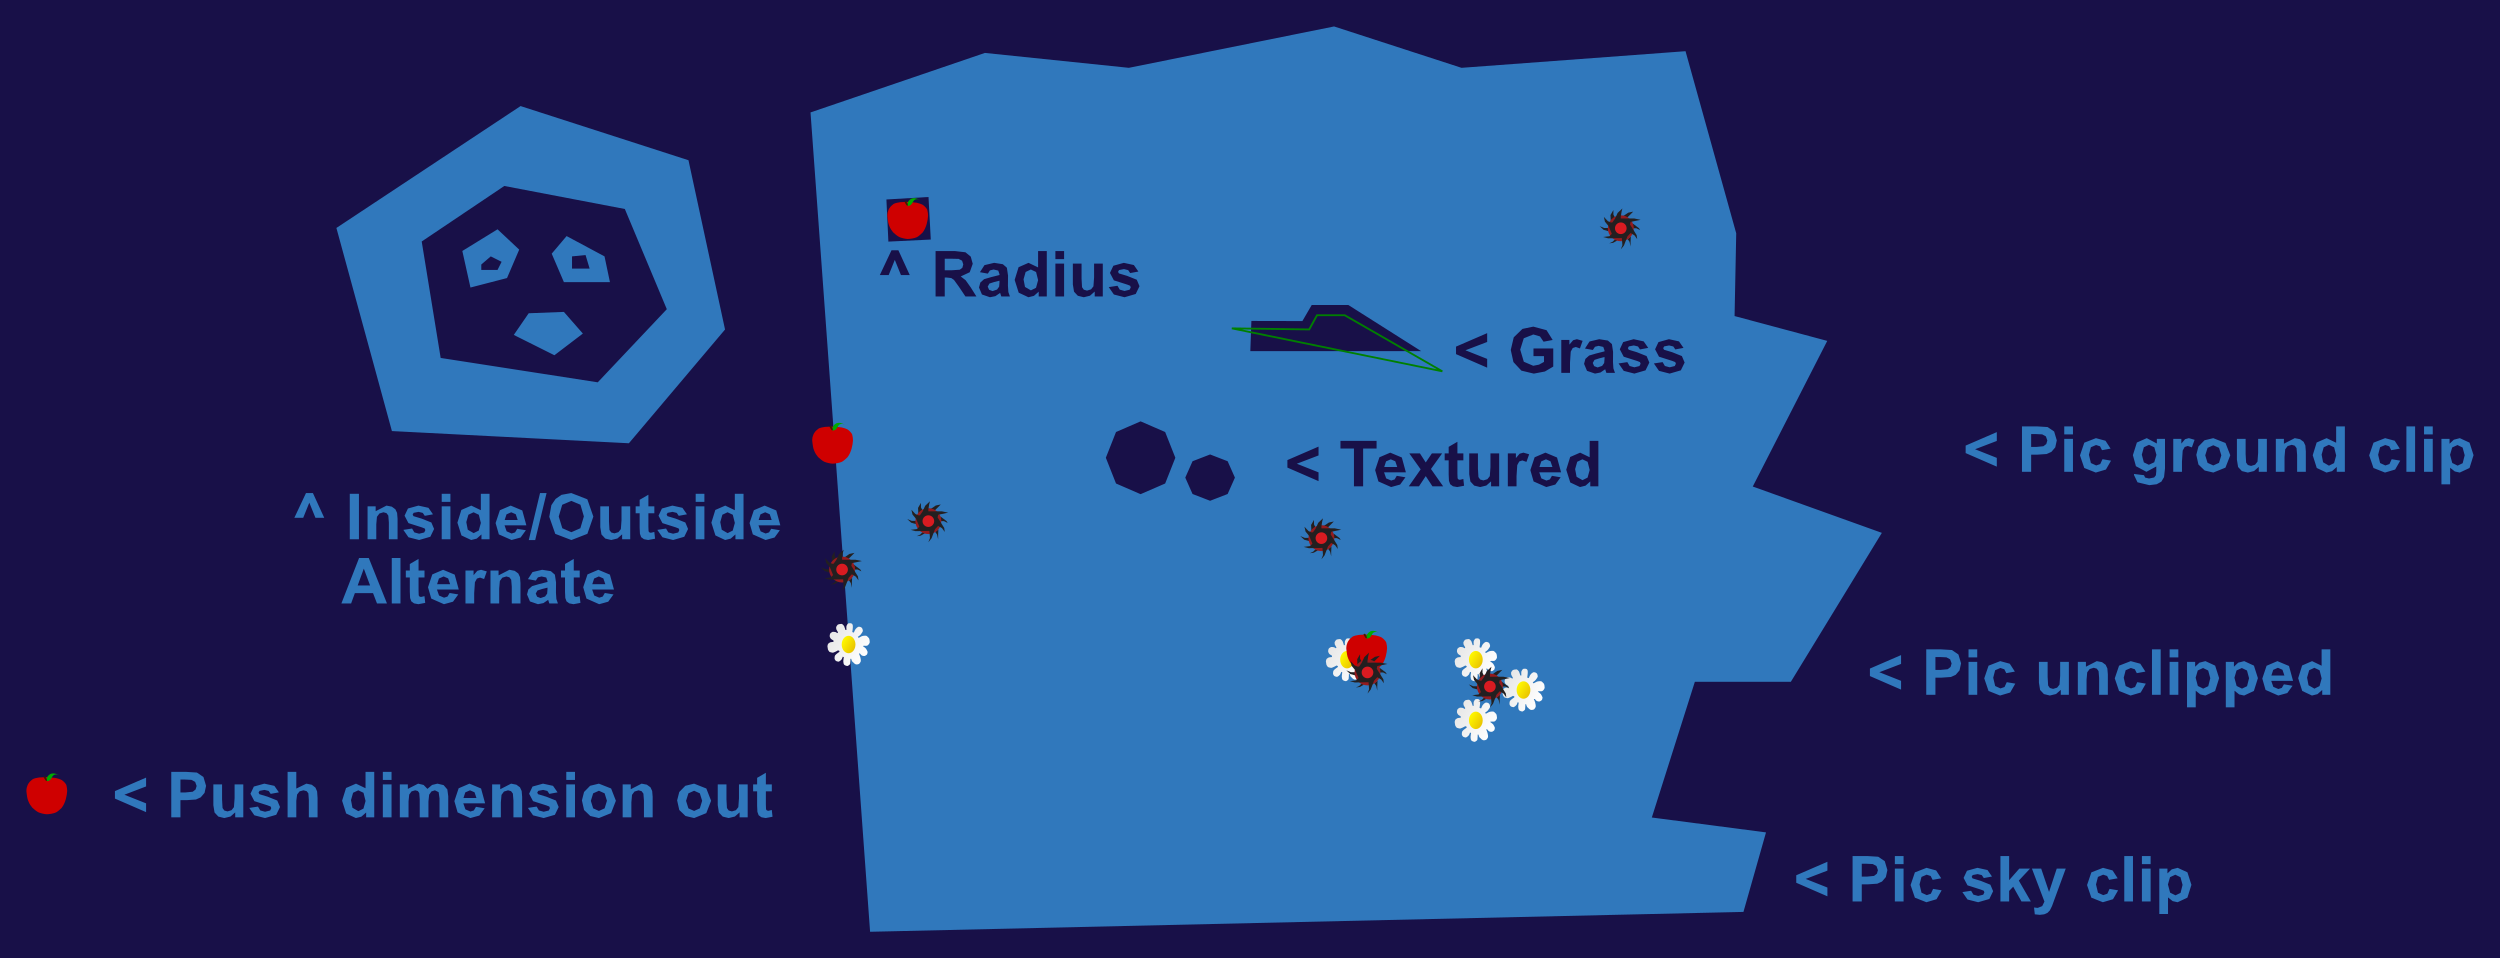 <?xml version="1.0" standalone="no"?><!DOCTYPE svg PUBLIC "-//W3C//DTD SVG 1.1//EN" "http://www.w3.org/Graphics/SVG/1.1/DTD/svg11.dtd">
<svg xmlns="http://www.w3.org/2000/svg" xmlns:xlink="http://www.w3.org/1999/xlink" viewBox="0 0 945.219 362.292">
<defs>
        <g id="killer">
        <style type="text/css">
        	.st0{fill:#231F20;}
        	.st1{fill:#941A1D;}
        	.st2{fill:#D91B21;}
        </style>
        <polygon id="polygon3339" class="st0" points="12.7,1.2 10.8,1.6 8.9,2.9 10.4,3.5 "/>
        <polygon id="polygon3341" class="st0" points="15.3,8.2 13.9,7.5 12.7,7.5 12.5,5.7 14.9,7.5 "/>
        <polygon id="polygon3343" class="st0" points="11.7,14.4 11.3,12.6 10.6,11.6 11.8,10.6 11.7,12.7 "/>
        <polygon id="polygon3345" class="st0" points="3.6,13.2 4.9,12.6 5.8,11.7 6.7,12.1 5.1,13 "/>
        <polygon id="polygon3347" class="st0" points="1.7,7.4 0,6.7 1.5,8.1 3.3,8.6 3.3,7.4 "/>
        <polygon id="polygon3349" class="st0" points="5.2,0.6 5.2,2.3 5.8,3.5 4.2,4.6 4.1,2.5 "/>
        <circle id="circle3351" class="st1" cx="8" cy="7.5" r="4.9"/>
        <polygon id="polygon3353" class="st0" points="14.2,11.6 13.2,10.2 11.7,9.3 10.5,10.6 9.2,14 8,15.5 8.6,13.9 8.4,11.2 3.2,11.3
        	1.3,10.8 3.7,10.5 4.6,9.6 3.4,6.7 2,5 1.6,3.2 3.1,4.8 4.2,5.3 4.8,5.3 5.8,3.9 6.8,1.7 8.6,0 8.3,1.2 8,3.1 8,3.8 13.1,3.8
        	15.5,4.3 11.7,5.1 11.5,6.1 14,10.1 "/>
        <circle id="circle3355" class="st2" cx="8" cy="7.5" r="2.2"/>
        </g>
        <g id="apple">
        <style type="text/css">
        	.main{fill:#CF0000;}
        	.leaf{fill:#00AA00;}
        	.stem{fill:#3F1D00;}
        </style>

        <path class="main" d="M15.4,6.6c0-0.5-0.1-1.5-0.3-2.2c-0.2-0.6-1.1-1.5-1.7-1.9c-0.5-0.3-1.7-0.7-2.3-0.8C10.2,1.6,8.8,1.4,8,1.4
            c-0.7,0-2.5,0-3.2,0.1c-0.6,0.1-2,0.3-2.5,0.7c-0.4,0.3-1.2,1-1.4,1.4C0.6,3.9,0.2,4.9,0.1,5.4c-0.2,1.1-0.1,1.7,0,2.3
            c0.1,0.7,0.2,1.8,0.6,2.7c0.4,1.1,1,1.9,1.5,2.5c0.5,0.5,1.7,1.5,2.4,1.8c0.7,0.3,2.3,0.7,3.1,0.7c0.9,0,2.7-0.3,3.5-0.7
            c0.6-0.3,1.6-1.2,2.1-1.7C14.8,11.1,15.3,8.3,15.4,6.6z"/>

        <path class="leaf" d="M12.3,0.7c-0.2-0.1-0.8-0.5-1.5-0.3c-0.1,0-0.3,0.1-0.5,0.2C9.9,0.9,9.8,1.1,9.5,1.7C9.2,2.1,9.1,2.3,8.9,2.5
            C8.5,2.8,7.8,3,7.6,2.8C7.3,2.5,7.7,1.6,8,1.1c0.2-0.3,0.6-0.7,1.2-1C10.7-0.4,12.2,0.6,12.3,0.7z"/>

        <path class="stem" d="M7.4,2.8C7.1,2.5,6.5,1.4,6.5,1.4c0-0.1,0-0.2,0.1-0.2l0.2-0.1c0.2-0.1,0.4,0,0.4,0.1c0,0,0.6,1,0.6,1.4
            c0,0-0.1,0.1-0.2,0.2C7.6,2.8,7.4,2.8,7.4,2.8z"/>
        </g>
    <g id="flower">
    <style type="text/css">
    	.petals{fill:url(#gradientpetals);}
    	.middle{fill:url(#gradientmiddle);}
    </style>
    <linearGradient id="gradientpetals" gradientUnits="userSpaceOnUse" x1="14.81" y1="11.872" x2="1.102" y2="3.958">
		<stop  offset="0" style="stop-color:#FFFFFF"/>
		<stop  offset="1" style="stop-color:#E7E7E7"/>
	</linearGradient>
	<path id="petals" class="petals" d="M9.4,3.3L10,3.5c0,0,0.4-1.1,0.7-1.4c0.2-0.3,0.7-0.7,1-0.8c0.3-0.1,1,0.1,1.2,0.3
		c0.3,0.2,0.5,0.9,0.5,1.2c0,0.4-0.6,1.1-0.8,1.4c-0.2,0.3-1.1,0.9-1.1,0.9l0.3,0.4c0,0,0.8-0.4,1.1-0.6c0.4-0.2,1.4-0.3,1.8-0.2
		c0.3,0.1,0.8,0.7,1,0.9c0.2,0.3,0.3,1.1,0.3,1.5c0,0.4-0.5,1.1-0.9,1.3c-0.3,0.2-1.1,0-1.5,0.1c-0.1,0-0.2,0.1-0.2,0.1s1,0.7,1.2,1
		c0.2,0.3,0.5,0.9,0.6,1.2c0,0.2-0.1,0.7-0.2,0.9c-0.1,0.2-0.6,0.5-0.8,0.6c-0.3,0.1-0.9,0-1.1-0.1c-0.3-0.1-0.8-0.8-0.8-0.8l-0.4,0
		c0,0,0.4,0.9,0.5,1.3c0.1,0.4,0.3,1.2,0.2,1.7c-0.1,0.3-0.4,0.7-0.6,0.9c-0.3,0.2-0.9,0.3-1.3,0.2c-0.3-0.1-0.8-0.5-1-0.8
		C9.2,14.5,9,13.4,9,13.4H8.7c0,0,0,1.5-0.1,1.9C8.5,15.6,8,16,7.7,16.1c-0.3,0.1-1.1-0.2-1.3-0.4c-0.3-0.2-0.4-1-0.4-1.4
		c0-0.4,0.2-1.5,0.2-1.5l-0.4-0.2c0,0-0.2,0.7-0.4,1c-0.2,0.3-0.8,0.8-1.2,0.9c-0.3,0-0.9-0.2-1.1-0.4c-0.2-0.2-0.4-0.6-0.4-0.8
		c0-0.3,0-1,0.3-1.3c0.3-0.4,1.5-1.2,1.5-1.2s0.1-0.3,0-0.4C4.3,10.3,4,10.2,4,10.2s-0.6,0.4-0.9,0.5c-0.3,0.1-0.8,0.4-1.1,0.4
		c-0.3,0-0.9-0.2-1.2-0.3c-0.2-0.2-0.5-0.6-0.6-0.9C0.2,9.6,0,9,0,8.6c0-0.2,0.2-0.9,0.4-1c0.2-0.2,0.7-0.5,1-0.5
		C1.6,7.1,2.3,7,2.3,7l0-0.5c0,0-0.6-0.4-0.8-0.5C1.2,5.8,1,5.4,0.9,5.1c-0.1-0.3,0-1,0.2-1.3C1.3,3.5,2,3.2,2,3.2s0.8,0,1.1,0.1
		c0.2,0.1,0.7,0.4,0.7,0.4l0.2-0.3c0,0-0.4-0.7-0.5-0.9C3.3,2.3,3.3,1.7,3.3,1.4c0.1-0.3,0.4-0.7,0.6-0.9C4.2,0.3,5,0.2,5.4,0.2
		C5.7,0.3,6.1,0.7,6.3,1c0.2,0.4,0.5,1.5,0.5,1.5l0.4,0c0,0-0.1-1.1,0-1.5c0.1-0.3,0.4-0.8,0.7-1c0.3-0.1,1-0.1,1.3,0.1
		c0.2,0.1,0.4,0.5,0.4,0.8C9.7,1.5,9.4,3.3,9.4,3.3z"/>
	<linearGradient id="gradientmiddle" gradientUnits="userSpaceOnUse" x1="10.408" y1="9.466" x2="5.545" y2="6.658">
		<stop  offset="0" style="stop-color:#E9C300"/>
		<stop  offset="1" style="stop-color:#FFF900"/>
	</linearGradient>
	<ellipse id="middle" class="middle" cx="8" cy="8" rx="2.6" ry="3.3"/>
    </g>
    </defs>
	<rect width="100%" height="100%" style="fill: #181048;" />
	<path fill-rule="evenodd" fill="#3078bc" d="M659.175 344.784 L328.97 352.292 L306.444 42.509 L372.371 20.011 L426.808 25.643 L504.396 10 L552.576 25.643 L637.275 19.357 L656.444 88.214 L655.819 119.499 L690.858 128.885 L662.701 183.948 L711.507 201.468 L677.093 257.782 L640.801 257.782 L624.533 309.09 L667.707 314.721 M464.159 174.388 L457.523 171.822 L450.886 174.388 L448.137 180.582 L450.886 186.776 L457.523 189.342 L464.159 186.776 L466.908 180.582 M440.534 163.34 L431.243 159.308 L421.951 163.34 L418.103 173.073 L421.951 182.807 L431.243 186.839 L440.534 182.807 L444.383 173.073 M260.27 299.954 L259.391 302.79 L260.27 305.626 L262.438 306.61 L264.6 305.626 L265.473 302.766 L264.6 299.954 L262.438 298.97 M224.27 299.954 L223.391 302.79 L224.27 305.626 L226.438 306.61 L228.6 305.626 L229.473 302.766 L228.6 299.954 L226.438 298.97 M175.918 299.591 L175.226 301.723 L180.148 301.723 L179.41 299.55 L177.699 298.805 M133.498 299.737 L132.707 302.52 L133.257 305.403 L135.484 306.692 L137.418 305.725 L138.214 302.837 L137.441 299.749 L135.46 298.805 M274.664 296.567 L274.664 302.286 L274.846 305.503 L275.508 306.44 L276.727 306.786 L278.238 306.323 L279.153 305.175 L279.399 301.817 L279.399 296.567 L282.692 296.567 L282.692 309.013 L279.633 309.013 L279.633 307.149 L277.846 308.72 L275.508 309.294 L273.258 308.743 L271.817 307.196 L271.371 304.442 L271.371 296.567 M217.399 296.567 L217.399 309.013 L214.106 309.013 L214.106 296.567 M148.039 296.567 L148.039 309.013 L144.746 309.013 L144.746 296.567 M83.96 296.567 L83.96 302.286 L84.142 305.503 L84.804 306.44 L86.023 306.786 L87.534 306.323 L88.449 305.175 L88.695 301.817 L88.695 296.567 L91.988 296.567 L91.988 309.013 L88.929 309.013 L88.929 307.149 L87.142 308.72 L84.804 309.294 L82.554 308.743 L81.113 307.196 L80.667 304.442 L80.667 296.567 M267.055 298.12 L268.86 302.755 L267.037 307.436 L262.449 309.294 L259.186 308.52 L256.824 306.253 L256.016 302.614 L256.824 299.438 L259.115 297.095 L262.426 296.286 M244.57 296.679 L245.936 297.68 L246.58 299.063 L246.762 301.278 L246.762 309.013 L243.469 309.013 L243.469 302.661 L243.258 300.054 L242.572 299.134 L241.43 298.805 L239.895 299.274 L238.963 300.516 L238.711 303.376 L238.711 309.013 L235.418 309.013 L235.418 296.567 L238.477 296.567 L238.477 298.395 L242.578 296.286 M231.055 298.12 L232.86 302.755 L231.037 307.436 L226.449 309.294 L223.186 308.52 L220.824 306.253 L220.016 302.614 L220.824 299.438 L223.115 297.095 L226.426 296.286 M209.094 297.118 L210.805 299.579 L207.699 300.153 L206.943 299.04 L205.355 298.653 L203.492 299.016 L203.117 299.684 L203.445 300.282 L206.521 301.208 L210.195 302.673 L211.226 305.122 L209.797 308.063 L205.566 309.294 L201.541 308.263 L199.601 305.462 L202.906 304.958 L203.762 306.417 L205.566 306.915 L207.488 306.446 L207.922 305.567 L207.687 304.946 L206.586 304.513 L201.535 302.907 L200.058 300.106 L201.336 297.388 L205.297 296.286 M195.227 296.679 L196.592 297.68 L197.236 299.063 L197.418 301.278 L197.418 309.013 L194.125 309.013 L194.125 302.661 L193.914 300.054 L193.228 299.134 L192.086 298.805 L190.551 299.274 L189.619 300.516 L189.367 303.376 L189.367 309.013 L186.074 309.013 L186.074 296.567 L189.133 296.567 L189.133 298.395 L193.234 296.286 M181.883 298.12 L183.418 303.739 L175.168 303.739 L175.965 306.018 L177.863 306.833 L179.164 306.411 L179.961 305.052 L183.242 305.602 L181.244 308.35 L177.828 309.294 L173.023 307.173 L171.793 302.884 L173.41 298.038 L177.5 296.286 M160.16 296.778 L161.601 298.266 L163.371 296.778 L165.398 296.286 L167.718 296.843 L169.136 298.477 L169.476 301.055 L169.476 309.013 L166.183 309.013 L166.183 301.899 L165.843 299.509 L164.437 298.805 L163.136 299.227 L162.257 300.464 L161.988 303.036 L161.988 309.013 L158.695 309.013 L158.695 302.192 L158.519 299.848 L157.974 299.063 L156.972 298.805 L155.601 299.216 L154.728 300.399 L154.464 302.966 L154.464 309.013 L151.171 309.013 L151.171 296.567 L154.207 296.567 L154.207 298.266 L158.086 296.286 M103.734 297.118 L105.445 299.579 L102.339 300.153 L101.583 299.04 L99.995 298.653 L98.132 299.016 L97.757 299.684 L98.085 300.282 L101.161 301.208 L104.835 302.673 L105.866 305.122 L104.437 308.063 L100.206 309.294 L96.181 308.263 L94.241 305.462 L97.546 304.958 L98.402 306.417 L100.206 306.915 L102.128 306.446 L102.562 305.567 L102.327 304.946 L101.226 304.513 L96.175 302.907 L94.698 300.106 L95.976 297.388 L99.937 296.286 M68.222 299.614 L70.12 299.614 L72.862 299.345 L73.946 298.501 L74.339 297.165 L73.788 295.618 L72.394 294.856 L69.898 294.739 L68.222 294.739 M55.234 297.341 L47.019 300.481 L55.234 303.739 L55.234 307.055 L43.456 301.934 L43.456 299.098 L55.234 294.001 M289.563 296.567 L291.813 296.567 L291.813 299.192 L289.563 299.192 L289.563 304.208 L289.627 305.983 L289.92 306.399 L290.477 306.563 L291.801 306.247 L292.082 308.802 L289.481 309.294 L287.875 308.995 L286.826 308.221 L286.363 306.938 L286.258 304.618 L286.258 299.192 L284.746 299.192 L284.746 296.567 L286.258 296.567 L286.258 294.095 L289.563 292.173 M217.399 291.833 L217.399 294.88 L214.106 294.88 L214.106 291.833 M148.039 291.833 L148.039 294.88 L144.746 294.88 L144.746 291.833 M141.496 291.833 L141.496 309.013 L138.437 309.013 L138.437 307.184 L136.638 308.772 L134.546 309.294 L130.873 307.565 L129.343 302.743 L130.832 297.932 L134.593 296.286 L138.203 298.02 L138.203 291.833 M112.027 291.833 L112.027 298.149 L115.835 296.286 L117.886 296.708 L119.263 297.786 L119.896 299.239 L120.066 301.712 L120.066 309.013 L116.773 309.013 L116.773 302.438 L116.585 299.954 L115.923 299.116 L114.734 298.805 L113.269 299.204 L112.326 300.405 L112.027 302.778 L112.027 309.013 L108.734 309.013 L108.734 291.833 M70.319 291.833 L74.444 292.091 L76.917 293.772 L77.913 297.118 L77.339 299.778 L75.88 301.471 L74.081 302.286 L70.483 302.532 L68.222 302.532 L68.222 309.013 L64.753 309.013 L64.753 291.833 M204.994 222.683 L203.201 223.257 L202.556 224.417 L203.072 225.613 L204.384 226.117 L206.083 225.531 L206.869 224.441 L206.998 222.835 L206.998 222.179 M224.63 218.734 L223.939 220.867 L228.861 220.867 L228.123 218.693 L226.412 217.949 M165.95 218.734 L165.259 220.867 L170.181 220.867 L169.443 218.693 L167.732 217.949 M230.595 217.263 L232.13 222.882 L223.88 222.882 L224.677 225.162 L226.576 225.976 L227.877 225.554 L228.673 224.195 L231.955 224.746 L229.957 227.494 L226.541 228.437 L221.736 226.316 L220.505 222.027 L222.123 217.181 L226.212 215.429 M208.275 215.951 L209.792 217.275 L210.232 220.222 L210.197 224.066 L210.355 226.486 L210.947 228.156 L207.689 228.156 L207.373 227.183 L207.255 226.796 L205.451 228.027 L203.4 228.437 L200.371 227.394 L199.263 224.757 L199.767 222.876 L201.179 221.611 L203.798 220.843 L206.998 220.035 L206.998 219.706 L206.529 218.353 L204.759 217.949 L203.388 218.294 L202.591 219.507 L199.603 218.968 L201.337 216.296 L204.994 215.429 M194.595 215.822 L195.961 216.824 L196.605 218.206 L196.787 220.421 L196.787 228.156 L193.494 228.156 L193.494 221.804 L193.283 219.197 L192.597 218.277 L191.455 217.949 L189.919 218.417 L188.988 219.66 L188.736 222.519 L188.736 228.156 L185.443 228.156 L185.443 215.71 L188.502 215.71 L188.502 217.538 L192.603 215.429 M184.052 216.05 L183.033 218.921 L181.486 218.382 L180.314 218.763 L179.558 220.14 L179.283 224.312 L179.283 228.156 L175.99 228.156 L175.99 215.71 L179.048 215.71 L179.048 217.48 L180.46 215.828 L181.884 215.429 M171.915 217.263 L173.45 222.882 L165.2 222.882 L165.997 225.162 L167.896 225.976 L169.197 225.554 L169.993 224.195 L173.275 224.746 L171.277 227.494 L167.861 228.437 L163.056 226.316 L161.825 222.027 L163.443 217.181 L167.532 215.429 M135.236 221.359 L139.923 221.359 L137.556 214.984 M216.931 215.71 L219.181 215.71 L219.181 218.335 L216.931 218.335 L216.931 223.351 L216.996 225.126 L217.289 225.542 L217.845 225.706 L219.17 225.39 L219.451 227.945 L216.849 228.437 L215.244 228.138 L214.195 227.365 L213.732 226.081 L213.627 223.761 L213.627 218.335 L212.115 218.335 L212.115 215.71 L213.627 215.71 L213.627 213.238 L216.931 211.316 M158.251 215.71 L160.501 215.71 L160.501 218.335 L158.251 218.335 L158.251 223.351 L158.316 225.126 L158.609 225.542 L159.165 225.706 L160.49 225.39 L160.771 227.945 L158.169 228.437 L156.564 228.138 L155.515 227.365 L155.052 226.081 L154.947 223.761 L154.947 218.335 L153.435 218.335 L153.435 215.71 L154.947 215.71 L154.947 213.238 L158.251 211.316 M151.415 210.976 L151.415 228.156 L148.122 228.156 L148.122 210.976 M139.431 210.976 L146.31 228.156 L142.537 228.156 L141.037 224.253 L134.169 224.253 L132.751 228.156 L129.072 228.156 L135.763 210.976 M287.529 194.467 L286.838 196.6 L291.76 196.6 L291.021 194.426 L289.31 193.682 M273.117 194.614 L272.326 197.397 L272.877 200.28 L275.103 201.569 L277.037 200.602 L277.834 197.713 L277.06 194.625 L275.08 193.682 M191.505 194.467 L190.814 196.6 L195.736 196.6 L194.997 194.426 L193.286 193.682 M177.093 194.614 L176.302 197.397 L176.853 200.28 L179.079 201.569 L181.013 200.602 L181.81 197.713 L181.036 194.625 L179.056 193.682 M266.322 191.444 L266.322 203.889 L263.029 203.889 L263.029 191.444 M230.252 191.444 L230.252 197.162 L230.433 200.379 L231.095 201.317 L232.314 201.662 L233.826 201.2 L234.74 200.051 L234.986 196.694 L234.986 191.444 L238.279 191.444 L238.279 203.889 L235.22 203.889 L235.22 202.026 L233.433 203.596 L231.095 204.17 L228.845 203.619 L227.404 202.073 L226.959 199.319 L226.959 191.444 M170.298 191.444 L170.298 203.889 L167.005 203.889 L167.005 191.444 M293.494 192.996 L295.029 198.616 L286.779 198.616 L287.576 200.895 L289.474 201.709 L290.775 201.287 L291.572 199.928 L294.853 200.479 L292.855 203.227 L289.439 204.17 L284.635 202.049 L283.404 197.76 L285.021 192.914 L289.111 191.162 M258.017 191.994 L259.728 194.455 L256.623 195.03 L255.867 193.916 L254.279 193.53 L252.415 193.893 L252.04 194.561 L252.369 195.159 L255.445 196.084 L259.119 197.549 L260.15 199.998 L258.72 202.94 L254.49 204.17 L250.464 203.139 L248.525 200.338 L251.83 199.834 L252.685 201.293 L254.49 201.791 L256.412 201.323 L256.845 200.444 L256.611 199.823 L255.509 199.389 L250.458 197.784 L248.982 194.983 L250.259 192.264 L254.22 191.162 M197.47 192.996 L199.005 198.616 L190.755 198.616 L191.552 200.895 L193.45 201.709 L194.751 201.287 L195.548 199.928 L198.829 200.479 L196.831 203.227 L193.415 204.17 L188.611 202.049 L187.38 197.76 L188.997 192.914 L193.087 191.162 M161.993 191.994 L163.704 194.455 L160.599 195.03 L159.843 193.916 L158.255 193.53 L156.392 193.893 L156.017 194.561 L156.345 195.159 L159.421 196.084 L163.095 197.549 L164.126 199.998 L162.696 202.94 L158.466 204.17 L154.44 203.139 L152.501 200.338 L155.806 199.834 L156.661 201.293 L158.466 201.791 L160.388 201.323 L160.821 200.444 L160.587 199.823 L159.485 199.389 L154.434 197.784 L152.958 194.983 L154.235 192.264 L158.196 191.162 M148.126 191.555 L149.491 192.557 L150.136 193.94 L150.317 196.155 L150.317 203.889 L147.024 203.889 L147.024 197.537 L146.813 194.93 L146.128 194.01 L144.985 193.682 L143.45 194.151 L142.519 195.393 L142.267 198.252 L142.267 203.889 L138.974 203.889 L138.974 191.444 L142.032 191.444 L142.032 193.272 L146.134 191.162 M212.564 190.852 L211.252 195.287 L212.599 199.711 L216.021 201.217 L219.425 199.723 L220.755 195.241 L219.461 190.834 L216.021 189.381 M245.15 191.444 L247.4 191.444 L247.4 194.069 L245.15 194.069 L245.15 199.084 L245.215 200.86 L245.507 201.276 L246.064 201.44 L247.388 201.123 L247.67 203.678 L245.068 204.17 L243.463 203.871 L242.414 203.098 L241.951 201.815 L241.845 199.494 L241.845 194.069 L240.334 194.069 L240.334 191.444 L241.845 191.444 L241.845 188.971 L245.15 187.049 M281.115 186.709 L281.115 203.889 L278.057 203.889 L278.057 202.061 L276.258 203.649 L274.166 204.17 L270.492 202.442 L268.963 197.619 L270.451 192.809 L274.213 191.162 L277.822 192.897 L277.822 186.709 M266.322 186.709 L266.322 189.756 L263.029 189.756 L263.029 186.709 M185.091 186.709 L185.091 203.889 L182.033 203.889 L182.033 202.061 L180.234 203.649 L178.142 204.17 L174.468 202.442 L172.939 197.619 L174.427 192.809 L178.189 191.162 L181.798 192.897 L181.798 186.709 M170.298 186.709 L170.298 189.756 L167.005 189.756 L167.005 186.709 M135.712 186.709 L135.712 203.889 L132.243 203.889 L132.243 186.709 M222.062 188.772 L224.341 195.323 L222.08 201.832 L216.033 204.182 L209.939 201.844 L207.677 195.405 L208.462 190.998 L210.062 188.643 L212.283 187.096 L215.986 186.416 M206.654 186.416 L202.353 204.182 L199.927 204.182 L204.181 186.416 M118.306 186.416 L122.595 195.78 L119.267 195.78 L116.946 190.049 L114.638 195.78 L111.286 195.78 L115.692 186.416 M196.817 40.104 L260.304 60.584 L274.128 124.583 L237.777 167.591 L148.178 162.983 L127.186 86.184 M190.673 70.312 L159.442 91.304 L166.61 135.335 L226.001 144.551 L252.112 116.903 L236.241 79.016 M188.113 86.696 L196.305 94.376 L191.697 105.127 L177.873 108.711 L174.801 94.888 M228.561 96.936 L230.609 106.663 L213.201 106.663 L208.593 95.912 L214.225 89.256 M213.201 117.927 L220.369 126.119 L209.617 134.311 L194.257 126.631 L199.889 118.439 M216.273 96.936 L216.273 101.543 L222.929 101.543 L221.393 96.424 M185.553 96.936 L181.969 100.008 L181.969 102.055 L188.113 102.055 L189.649 98.984 M834.648 169.327 L833.77 172.163 L834.648 174.999 L836.816 175.983 L838.979 174.999 L839.852 172.139 L838.979 169.327 L836.816 168.342 M927.133 169.192 L926.336 171.952 L927.168 175.051 L929.196 176.053 L931.106 175.133 L931.868 172.116 L931.082 169.21 L929.137 168.26 M878.564 169.11 L877.773 171.893 L878.324 174.776 L880.551 176.065 L882.484 175.098 L883.281 172.21 L882.508 169.122 L880.527 168.178 M810.561 169.098 L809.793 171.905 L810.561 174.805 L812.453 175.725 L814.492 174.782 L815.324 171.987 L814.527 169.116 L812.512 168.178 M919.793 165.94 L919.793 178.385 L916.5 178.385 L916.5 165.94 M849.043 165.94 L849.043 171.659 L849.225 174.876 L849.887 175.813 L851.105 176.159 L852.617 175.696 L853.531 174.547 L853.777 171.19 L853.777 165.94 L857.07 165.94 L857.07 178.385 L854.012 178.385 L854.012 176.522 L852.225 178.092 L849.887 178.667 L847.637 178.116 L846.195 176.569 L845.75 173.815 L845.75 165.94 M783.761 165.94 L783.761 178.385 L780.468 178.385 L780.468 165.94 M933.707 167.358 L935.219 172.092 L933.696 176.938 L930.004 178.667 L928.135 178.256 L926.371 176.85 L926.371 183.12 L923.079 183.12 L923.079 165.94 L926.149 165.94 L926.149 167.768 L927.766 166.245 L930.028 165.659 M905.408 166.637 L907.336 169.62 L904.09 170.206 L903.346 168.741 L901.84 168.249 L899.877 169.098 L899.144 171.94 L899.889 175.069 L901.887 175.983 L903.422 175.45 L904.266 173.616 L907.5 174.167 L905.566 177.53 L901.734 178.667 L897.381 176.944 L895.758 172.174 L897.387 167.376 L901.793 165.659 M869.613 166.051 L870.978 167.053 L871.623 168.436 L871.805 170.651 L871.805 178.385 L868.512 178.385 L868.512 172.034 L868.301 169.426 L867.615 168.506 L866.473 168.178 L864.937 168.647 L864.006 169.889 L863.754 172.749 L863.754 178.385 L860.461 178.385 L860.461 165.94 L863.519 165.94 L863.519 167.768 L867.621 165.659 M841.434 167.493 L843.238 172.128 L841.416 176.809 L836.828 178.667 L833.564 177.893 L831.203 175.626 L830.395 171.987 L831.203 168.811 L833.494 166.467 L836.805 165.659 M829.742 166.28 L828.723 169.151 L827.176 168.612 L826.004 168.993 L825.248 170.37 L824.973 174.542 L824.973 178.385 L821.68 178.385 L821.68 165.94 L824.738 165.94 L824.738 167.71 L826.15 166.057 L827.574 165.659 M815.477 167.686 L815.477 165.94 L818.559 165.94 L818.559 177.108 L818.195 180.401 L817.176 182.112 L815.424 183.085 L812.652 183.436 L808.164 182.352 L806.84 179.604 L806.852 179.206 L810.613 179.663 L811.047 180.565 L812.523 180.917 L814.457 180.53 L815.113 179.698 L815.266 178.186 L815.266 176.37 L811.539 178.385 L807.566 176.264 L806.418 172.092 L807.924 167.311 L811.668 165.659 M796.064 166.637 L797.992 169.62 L794.746 170.206 L794.002 168.741 L792.496 168.249 L790.533 169.098 L789.8 171.94 L790.545 175.069 L792.543 175.983 L794.078 175.45 L794.922 173.616 L798.156 174.167 L796.222 177.53 L792.39 178.667 L788.037 176.944 L786.414 172.174 L788.043 167.376 L792.449 165.659 M767.952 168.987 L769.851 168.987 L772.593 168.717 L773.677 167.874 L774.07 166.538 L773.519 164.991 L772.124 164.229 L769.628 164.112 L767.952 164.112 M754.964 166.713 L746.749 169.854 L754.964 173.112 L754.964 176.428 L743.187 171.307 L743.187 168.471 L754.964 163.374 M919.793 161.206 L919.793 164.253 L916.5 164.253 L916.5 161.206 M913.121 161.206 L913.121 178.385 L909.828 178.385 L909.828 161.206 M886.562 161.206 L886.562 178.385 L883.504 178.385 L883.504 176.557 L881.705 178.145 L879.613 178.667 L875.939 176.938 L874.41 172.116 L875.898 167.305 L879.66 165.659 L883.269 167.393 L883.269 161.206 M783.761 161.206 L783.761 164.253 L780.468 164.253 L780.468 161.206 M770.05 161.206 L774.175 161.463 L776.648 163.145 L777.644 166.491 L777.07 169.151 L775.611 170.844 L773.812 171.659 L770.214 171.905 L767.952 171.905 L767.952 178.385 L764.484 178.385 L764.484 161.206 M845.604 253.497 L844.808 256.257 L845.64 259.356 L847.667 260.358 L849.577 259.438 L850.339 256.421 L849.554 253.514 L847.608 252.565 M830.94 253.497 L830.144 256.257 L830.976 259.356 L833.003 260.358 L834.913 259.438 L835.675 256.421 L834.89 253.514 L832.944 252.565 M873.068 253.415 L872.276 256.198 L872.827 259.081 L875.054 260.37 L876.987 259.403 L877.784 256.514 L877.011 253.426 L875.03 252.483 M859.472 253.268 L858.78 255.401 L863.702 255.401 L862.964 253.227 L861.253 252.483 M823.6 250.245 L823.6 262.69 L820.308 262.69 L820.308 250.245 M774.186 250.245 L774.186 255.964 L774.368 259.18 L775.03 260.118 L776.249 260.464 L777.76 260.001 L778.674 258.852 L778.921 255.495 L778.921 250.245 L782.213 250.245 L782.213 262.69 L779.155 262.69 L779.155 260.827 L777.368 262.397 L775.03 262.971 L772.78 262.421 L771.338 260.874 L770.893 258.12 L770.893 250.245 M747.568 250.245 L747.568 262.69 L744.276 262.69 L744.276 250.245 M865.436 251.798 L866.972 257.417 L858.722 257.417 L859.518 259.696 L861.417 260.51 L862.718 260.089 L863.515 258.729 L866.796 259.28 L864.798 262.028 L861.382 262.971 L856.577 260.85 L855.347 256.561 L856.964 251.716 L861.054 249.964 M852.179 251.663 L853.69 256.397 L852.167 261.243 L848.476 262.971 L846.606 262.561 L844.843 261.155 L844.843 267.424 L841.55 267.424 L841.55 250.245 L844.62 250.245 L844.62 252.073 L846.237 250.549 L848.499 249.964 M837.515 251.663 L839.026 256.397 L837.503 261.243 L833.812 262.971 L831.942 262.561 L830.179 261.155 L830.179 267.424 L826.886 267.424 L826.886 250.245 L829.956 250.245 L829.956 252.073 L831.573 250.549 L833.835 249.964 M809.215 250.942 L811.143 253.924 L807.897 254.51 L807.153 253.046 L805.647 252.553 L803.684 253.403 L802.952 256.245 L803.696 259.374 L805.694 260.288 L807.229 259.755 L808.073 257.921 L811.307 258.471 L809.374 261.835 L805.541 262.971 L801.188 261.249 L799.565 256.479 L801.194 251.68 L805.6 249.964 M794.756 250.356 L796.122 251.358 L796.766 252.741 L796.948 254.956 L796.948 262.69 L793.655 262.69 L793.655 256.339 L793.444 253.731 L792.758 252.811 L791.616 252.483 L790.081 252.952 L789.149 254.194 L788.897 257.053 L788.897 262.69 L785.604 262.69 L785.604 250.245 L788.663 250.245 L788.663 252.073 L792.764 249.964 M759.871 250.942 L761.799 253.924 L758.553 254.51 L757.809 253.046 L756.303 252.553 L754.34 253.403 L753.608 256.245 L754.352 259.374 L756.35 260.288 L757.885 259.755 L758.729 257.921 L761.963 258.471 L760.03 261.835 L756.198 262.971 L751.844 261.249 L750.221 256.479 L751.85 251.68 L756.256 249.964 M731.76 253.292 L733.658 253.292 L736.4 253.022 L737.484 252.178 L737.877 250.842 L737.326 249.296 L735.932 248.534 L733.435 248.417 L731.76 248.417 M718.771 251.018 L710.557 254.159 L718.771 257.417 L718.771 260.733 L706.994 255.612 L706.994 252.776 L718.771 247.678 M881.066 245.51 L881.066 262.69 L878.007 262.69 L878.007 260.862 L876.208 262.45 L874.116 262.971 L870.443 261.243 L868.913 256.421 L870.401 251.61 L874.163 249.964 L877.773 251.698 L877.773 245.51 M823.6 245.51 L823.6 248.557 L820.308 248.557 L820.308 245.51 M816.928 245.51 L816.928 262.69 L813.636 262.69 L813.636 245.51 M747.568 245.51 L747.568 248.557 L744.276 248.557 L744.276 245.51 M733.857 245.51 L737.982 245.768 L740.455 247.45 L741.451 250.796 L740.877 253.456 L739.418 255.149 L737.619 255.964 L734.021 256.21 L731.76 256.21 L731.76 262.69 L728.291 262.69 L728.291 245.51 M820.464 331.647 L819.667 334.407 L820.499 337.507 L822.527 338.509 L824.437 337.589 L825.198 334.571 L824.413 331.665 L822.468 330.716 M813.124 328.395 L813.124 340.841 L809.831 340.841 L809.831 328.395 M771.744 328.395 L774.721 337.231 L777.627 328.395 L781.037 328.395 L776.643 340.372 L775.858 342.54 L775.032 344.204 L774.129 345.136 L772.875 345.692 L771.194 345.892 L769.33 345.692 L769.037 343.114 L770.432 343.267 L772.131 342.593 L772.975 340.876 L768.24 328.395 M719.716 328.395 L719.716 340.841 L716.423 340.841 L716.423 328.395 M827.038 329.813 L828.55 334.548 L827.027 339.393 L823.335 341.122 L821.466 340.712 L819.702 339.306 L819.702 345.575 L816.409 345.575 L816.409 328.395 L819.48 328.395 L819.48 330.224 L821.097 328.7 L823.359 328.114 M798.739 329.093 L800.667 332.075 L797.421 332.661 L796.676 331.196 L795.171 330.704 L793.208 331.554 L792.475 334.395 L793.219 337.524 L795.217 338.438 L796.753 337.905 L797.596 336.071 L800.831 336.622 L798.897 339.985 L795.065 341.122 L790.712 339.399 L789.089 334.63 L790.717 329.831 L795.124 328.114 M751.443 328.946 L753.154 331.407 L750.049 331.981 L749.293 330.868 L747.705 330.481 L745.842 330.845 L745.467 331.513 L745.795 332.11 L748.871 333.036 L752.545 334.501 L753.576 336.95 L752.146 339.892 L747.916 341.122 L743.89 340.091 L741.951 337.29 L745.256 336.786 L746.111 338.245 L747.916 338.743 L749.838 338.274 L750.271 337.395 L750.037 336.774 L748.935 336.341 L743.885 334.735 L742.408 331.934 L743.685 329.216 L747.646 328.114 M732.019 329.093 L733.947 332.075 L730.701 332.661 L729.956 331.196 L728.451 330.704 L726.488 331.554 L725.755 334.395 L726.499 337.524 L728.497 338.438 L730.033 337.905 L730.876 336.071 L734.111 336.622 L732.177 339.985 L728.345 341.122 L723.992 339.399 L722.369 334.63 L723.997 329.831 L728.404 328.114 M703.907 331.442 L705.806 331.442 L708.548 331.173 L709.632 330.329 L710.024 328.993 L709.474 327.446 L708.079 326.684 L705.583 326.567 L703.907 326.567 M690.919 329.169 L682.704 332.309 L690.919 335.567 L690.919 338.884 L679.142 333.763 L679.142 330.927 L690.919 325.829 M813.124 323.661 L813.124 326.708 L809.831 326.708 L809.831 323.661 M806.452 323.661 L806.452 340.841 L803.159 340.841 L803.159 323.661 M759.631 323.661 L759.631 332.778 L763.486 328.395 L767.541 328.395 L763.287 332.942 L767.846 340.841 L764.295 340.841 L761.166 335.251 L759.631 336.856 L759.631 340.841 L756.338 340.841 L756.338 323.661 M719.716 323.661 L719.716 326.708 L716.423 326.708 L716.423 323.661 M706.005 323.661 L710.13 323.919 L712.603 325.6 L713.599 328.946 L713.024 331.606 L711.565 333.3 L709.767 334.114 L706.169 334.36 L703.907 334.36 L703.907 340.841 L700.439 340.841 L700.439 323.661 M335.137 75.421 L335.887 91.35 L351.919 90.57 L351.058 74.476 M377.889 106.125 L377.889 106.781 L377.76 108.387 L376.975 109.476 L375.275 110.062 L373.963 109.558 L373.447 108.363 L374.092 107.203 L375.885 106.629 M389.744 101.894 L391.725 102.838 L392.498 105.926 L391.701 108.814 L389.768 109.781 L387.541 108.492 L386.99 105.609 L387.782 102.826 M405.631 99.656 L405.631 107.531 L406.076 110.285 L407.518 111.832 L409.768 112.383 L412.106 111.808 L413.893 110.238 L413.893 112.101 L416.951 112.101 L416.951 99.656 L413.659 99.656 L413.659 104.906 L413.412 108.264 L412.498 109.412 L410.987 109.875 L409.768 109.529 L409.106 108.592 L408.924 105.375 L408.924 99.656 M399.029 99.656 L399.029 112.101 L402.322 112.101 L402.322 99.656 M424.901 99.375 L420.94 100.476 L419.662 103.195 L421.139 105.996 L426.19 107.601 L427.291 108.035 L427.526 108.656 L427.092 109.535 L425.17 110.004 L423.365 109.506 L422.51 108.047 L419.205 108.551 L421.145 111.351 L425.17 112.383 L429.401 111.152 L430.83 108.211 L429.799 105.762 L426.125 104.297 L423.049 103.371 L422.721 102.773 L423.096 102.105 L424.959 101.742 L426.547 102.129 L427.303 103.242 L430.408 102.668 L428.698 100.207 M375.885 99.375 L372.229 100.242 L370.494 102.914 L373.482 103.453 L374.279 102.24 L375.65 101.894 L377.42 102.299 L377.889 103.652 L377.889 103.98 L374.689 104.789 L372.07 105.556 L370.658 106.822 L370.154 108.703 L371.262 111.34 L374.291 112.383 L376.342 111.972 L378.146 110.742 L378.264 111.129 L378.58 112.101 L381.838 112.101 L381.246 110.431 L381.088 108.012 L381.123 104.168 L380.684 101.221 L379.166 99.896 M357.197 97.828 L359.904 97.828 L362.436 97.887 L363.742 98.56 L364.205 99.961 L363.854 101.25 L362.881 101.976 L359.764 102.187 L357.197 102.187 M399.029 94.922 L399.029 97.969 L402.322 97.969 L402.322 94.922 M392.487 94.922 L392.487 101.109 L388.877 99.375 L385.115 101.021 L383.627 105.832 L385.157 110.654 L388.83 112.383 L390.922 111.861 L392.721 110.273 L392.721 112.101 L395.78 112.101 L395.78 94.922 M353.729 94.922 L353.729 112.101 L357.197 112.101 L357.197 104.93 L357.901 104.93 L359.647 105.123 L360.69 105.838 L362.518 108.363 L365.026 112.101 L369.174 112.101 L367.076 108.75 L365.102 105.961 L363.244 104.519 L366.643 102.931 L367.779 99.738 L367.029 97.031 L365.031 95.385 L361.029 94.922 M337.061 94.629 L332.654 103.992 L336.006 103.992 L338.315 98.262 L340.635 103.992 L343.963 103.992 L339.674 94.629 M537.329 132.757 L509.775 115.309 L495.951 115.309 L492.417 121.392 L473.134 121.348 L472.731 132.757 M598.288 173.66 L600.269 174.603 L601.042 177.691 L600.245 180.579 L598.312 181.546 L596.085 180.257 L595.534 177.374 L596.325 174.591 M584.511 173.66 L586.222 174.404 L586.96 176.577 L582.038 176.577 L582.729 174.445 M525.831 173.66 L527.542 174.404 L528.28 176.577 L523.358 176.577 L524.049 174.445 M555.495 171.421 L555.495 179.296 L555.94 182.05 L557.382 183.597 L559.632 184.148 L561.97 183.574 L563.757 182.003 L563.757 183.867 L566.815 183.867 L566.815 171.421 L563.522 171.421 L563.522 176.671 L563.276 180.029 L562.362 181.177 L560.851 181.64 L559.632 181.294 L558.97 180.357 L558.788 177.14 L558.788 171.421 M532.835 171.421 L537.136 177.456 L532.647 183.867 L536.503 183.867 L539.057 180.011 L541.589 183.867 L545.632 183.867 L541.026 177.316 L545.245 171.421 L541.378 171.421 L539.057 174.843 L536.854 171.421 M584.311 171.14 L580.222 172.892 L578.604 177.738 L579.835 182.027 L584.64 184.148 L588.056 183.204 L590.054 180.456 L586.772 179.906 L585.976 181.265 L584.675 181.687 L582.776 180.872 L581.979 178.593 L590.229 178.593 L588.694 172.974 M575.983 171.14 L574.559 171.538 L573.147 173.191 L573.147 171.421 L570.089 171.421 L570.089 183.867 L573.382 183.867 L573.382 180.023 L573.657 175.851 L574.413 174.474 L575.585 174.093 L577.132 174.632 L578.151 171.761 M525.631 171.14 L521.542 172.892 L519.924 177.738 L521.155 182.027 L525.96 184.148 L529.376 183.204 L531.374 180.456 L528.092 179.906 L527.296 181.265 L525.995 181.687 L524.096 180.872 L523.299 178.593 L531.549 178.593 L530.014 172.974 M498.525 168.855 L486.748 173.952 L486.748 176.788 L498.525 181.91 L498.525 178.593 L490.31 175.335 L498.525 172.195 M551.03 167.027 L547.726 168.949 L547.726 171.421 L546.214 171.421 L546.214 174.046 L547.726 174.046 L547.726 179.472 L547.831 181.792 L548.294 183.076 L549.343 183.849 L550.948 184.148 L553.55 183.656 L553.269 181.101 L551.944 181.417 L551.388 181.253 L551.095 180.837 L551.03 179.062 L551.03 174.046 L553.28 174.046 L553.28 171.421 L551.03 171.421 M601.03 166.687 L601.03 172.874 L597.421 171.14 L593.659 172.786 L592.171 177.597 L593.7 182.419 L597.374 184.148 L599.466 183.626 L601.265 182.038 L601.265 183.867 L604.323 183.867 L604.323 166.687 M506.814 166.687 L506.814 169.593 L511.912 169.593 L511.912 183.867 L515.381 183.867 L515.381 169.593 L520.467 169.593 L520.467 166.687 M606.65 134.991 L606.65 135.648 L606.521 137.253 L605.736 138.343 L604.037 138.929 L602.724 138.425 L602.209 137.23 L602.853 136.069 L604.646 135.495 M631.006 128.241 L627.045 129.343 L625.768 132.062 L627.244 134.862 L632.295 136.468 L633.397 136.902 L633.631 137.523 L633.197 138.402 L631.276 138.87 L629.471 138.372 L628.615 136.913 L625.311 137.417 L627.25 140.218 L631.276 141.249 L635.506 140.019 L636.936 137.077 L635.904 134.628 L632.231 133.163 L629.154 132.237 L628.826 131.64 L629.201 130.972 L631.065 130.609 L632.653 130.995 L633.408 132.109 L636.514 131.534 L634.803 129.073 M617.662 128.241 L613.701 129.343 L612.424 132.062 L613.9 134.862 L618.951 136.468 L620.053 136.902 L620.287 137.523 L619.853 138.402 L617.932 138.87 L616.127 138.372 L615.271 136.913 L611.967 137.417 L613.906 140.218 L617.932 141.249 L622.162 140.019 L623.592 137.077 L622.56 134.628 L618.887 133.163 L615.81 132.237 L615.482 131.64 L615.857 130.972 L617.721 130.609 L619.309 130.995 L620.064 132.109 L623.17 131.534 L621.459 129.073 M604.646 128.241 L600.99 129.109 L599.256 131.78 L602.244 132.319 L603.041 131.107 L604.412 130.761 L606.181 131.165 L606.65 132.519 L606.65 132.847 L603.451 133.655 L600.832 134.423 L599.42 135.689 L598.916 137.569 L600.023 140.206 L603.052 141.249 L605.103 140.839 L606.908 139.609 L607.025 139.995 L607.341 140.968 L610.599 140.968 L610.007 139.298 L609.849 136.878 L609.884 133.034 L609.445 130.087 L607.927 128.763 M596.201 128.241 L594.777 128.64 L593.365 130.292 L593.365 128.523 L590.306 128.523 L590.306 140.968 L593.599 140.968 L593.599 137.124 L593.875 132.952 L594.63 131.575 L595.802 131.194 L597.349 131.734 L598.369 128.862 M562.279 125.956 L550.502 131.054 L550.502 133.89 L562.279 139.011 L562.279 135.694 L554.064 132.437 L562.279 129.296 M579.732 123.495 L575.619 124.351 L572.326 127.55 L571.201 132.319 L572.208 136.896 L575.22 140.13 L579.919 141.261 L584.109 140.458 L587.267 138.601 L587.267 131.757 L579.791 131.757 L579.791 134.652 L583.763 134.652 L583.763 136.831 L581.882 137.868 L579.697 138.296 L576.134 136.767 L574.775 132.179 L576.117 127.902 L579.732 126.46 L582.234 127.193 L583.599 129.191 L587.044 128.546 L584.73 124.837 Z" />
	<path fill="none" stroke="green" stroke-width="0.7" d="M545.328 140.392 L508.419 119.186 L497.95 119.186 L494.997 124.555 L465.738 124.152 Z" />
<use x="501.3" y="241.414" xlink:href="#flower" />
<use x="335.496" y="74.957" xlink:href="#apple" />
<use x="10" y="292.457" xlink:href="#apple" />
<use x="343" y="189.529" xlink:href="#killer" />
<use x="491.608" y="195.968" xlink:href="#killer" />
<use x="604.803" y="78.808" xlink:href="#killer" />
<use x="509.032" y="238.548" xlink:href="#apple" />
<use x="509.032" y="246.74" xlink:href="#killer" />
<use x="549.992" y="241.415" xlink:href="#flower" />
<use x="549.992" y="264.353" xlink:href="#flower" />
<use x="568.014" y="252.884" xlink:href="#flower" />
<use x="555.316" y="252.065" xlink:href="#killer" />
<use x="307.102" y="159.906" xlink:href="#apple" />
<use x="310.379" y="207.829" xlink:href="#killer" />
<use x="312.836" y="235.681" xlink:href="#flower" />
</svg>